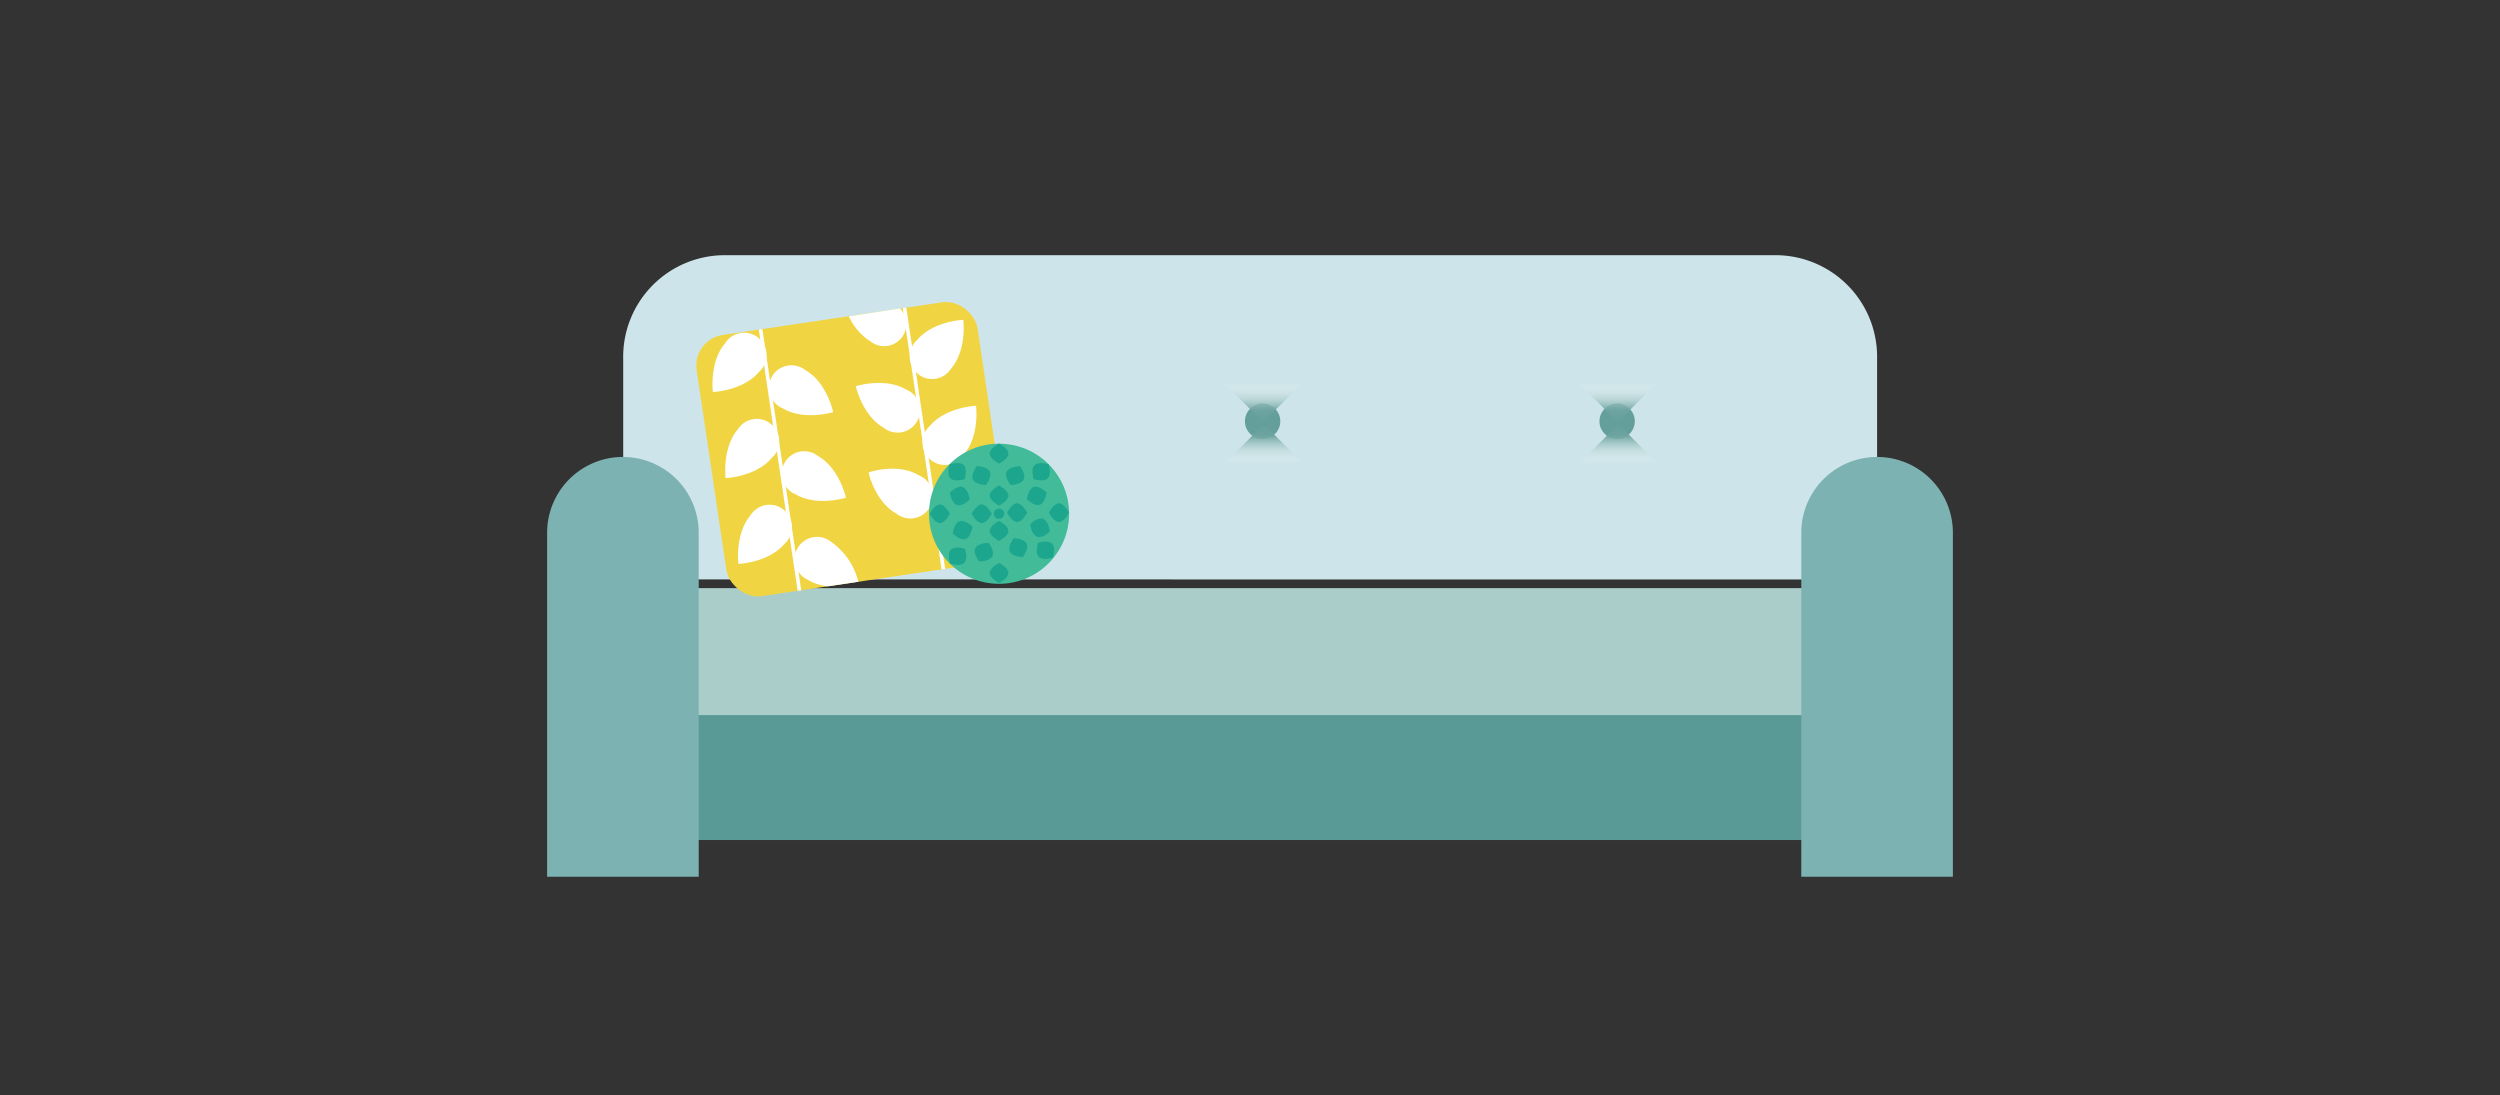 <svg xmlns="http://www.w3.org/2000/svg" xmlns:xlink="http://www.w3.org/1999/xlink" viewBox="0 0 248.71 108.94"><rect x="0" y="0" width="248.71" height="108.94" fill="#333333" stroke="none"/><defs><style>.cls-1{fill:none;opacity:0.8;}.cls-2{fill:#5a9a96;}.cls-3{fill:#cde5ea;}.cls-4{fill:#abcdca;}.cls-5{fill:#7cb3b2;}.cls-6{fill:#f1d441;}.cls-7{fill:#fff;}.cls-8{fill:#42bb99;}.cls-9{fill:#1ca68d;}.cls-10{fill:#659f9c;}.cls-11,.cls-12,.cls-13,.cls-14{fill-rule:evenodd;}.cls-11{fill:url(#Degradado_sin_nombre_10);}.cls-12{fill:url(#Degradado_sin_nombre_10-2);}.cls-13{fill:url(#Degradado_sin_nombre_10-3);}.cls-14{fill:url(#Degradado_sin_nombre_10-4);}</style><linearGradient id="Degradado_sin_nombre_10" x1="161" y1="46.03" x2="161" y2="42.2" gradientUnits="userSpaceOnUse"><stop offset="0" stop-color="#fff" stop-opacity="0"/><stop offset="0" stop-color="#f8fbfb" stop-opacity="0.03"/><stop offset="0.69" stop-color="#6ea4a1" stop-opacity="0.95"/><stop offset="1" stop-color="#659f9c"/></linearGradient><linearGradient id="Degradado_sin_nombre_10-2" x1="2601.33" y1="11034.7" x2="2601.33" y2="11030.87" gradientTransform="translate(2762.27 11072.86) rotate(180)" xlink:href="#Degradado_sin_nombre_10"/><linearGradient id="Degradado_sin_nombre_10-3" x1="125.73" y1="46.03" x2="125.73" y2="42.2" xlink:href="#Degradado_sin_nombre_10"/><linearGradient id="Degradado_sin_nombre_10-4" x1="2636.61" y1="11034.7" x2="2636.61" y2="11030.87" gradientTransform="translate(2762.27 11072.86) rotate(180)" xlink:href="#Degradado_sin_nombre_10"/></defs><title>Insumo_casa_6</title><g id="Capa_2" data-name="Capa 2"><g id="Layer_1" data-name="Layer 1"><rect class="cls-1" width="248.71" height="108.94"/><rect class="cls-2" x="64.77" y="71.03" width="124.89" height="12.54"/><path class="cls-3" d="M186.69,57.65c0-.35.05-.7.05-1.05V35.73a10.11,10.11,0,0,0-9.87-10.34h-105A10.11,10.11,0,0,0,62,35.73V56.59c0,.36,0,.71.05,1.05Z"/><rect class="cls-4" x="68.53" y="58.51" width="111.65" height="12.63"/><path class="cls-5" d="M69.51,87.22V53a7.54,7.54,0,0,0-15.08,0V87.22Z"/><path class="cls-5" d="M194.28,87.22V53a7.54,7.54,0,0,0-15.08,0V87.22Z"/><rect class="cls-6" x="70.63" y="31.56" width="28.25" height="26.27" rx="3.08" ry="3.08" transform="translate(-5.65 12.95) rotate(-8.46)"/><path class="cls-7" d="M97.15,53.77a2.23,2.23,0,1,1-3.37-2.86c1.6-1.89,4.59-2,4.59-2S98.76,51.89,97.15,53.77Z"/><path class="cls-7" d="M95.88,45.23a2.23,2.23,0,1,1-3.37-2.86c1.6-1.89,4.59-2,4.59-2S97.49,43.34,95.88,45.23Z"/><path class="cls-7" d="M94.61,36.68a2.23,2.23,0,1,1-3.37-2.86c1.6-1.89,4.59-2,4.59-2S96.22,34.8,94.61,36.68Z"/><path class="cls-7" d="M91.4,47.28a2.23,2.23,0,1,1-2.2,3.83C87,49.88,86.41,47,86.41,47S89.25,46,91.4,47.28Z"/><path class="cls-7" d="M90.13,38.74a2.23,2.23,0,1,1-2.2,3.83c-2.15-1.23-2.79-4.15-2.79-4.15S88,37.51,90.13,38.74Z"/><path class="cls-7" d="M84.45,31.47A5.79,5.79,0,0,0,86.65,34a2.2,2.2,0,0,0,2.88-3.31Z"/><rect class="cls-7" x="91.74" y="30.5" width="0.36" height="26.27" transform="translate(-5.42 13.99) rotate(-8.46)"/><path class="cls-7" d="M72.14,34.15A2.23,2.23,0,1,1,75.51,37c-1.6,1.89-4.59,2-4.59,2S70.54,36,72.14,34.15Z"/><path class="cls-7" d="M73.41,42.7a2.23,2.23,0,1,1,3.37,2.86c-1.6,1.89-4.59,2-4.59,2S71.81,44.59,73.41,42.7Z"/><path class="cls-7" d="M74.68,51.24a2.23,2.23,0,1,1,3.37,2.86c-1.6,1.89-4.59,2-4.59,2S73.08,53.13,74.68,51.24Z"/><path class="cls-7" d="M77.9,40.64a2.23,2.23,0,1,1,2.2-3.83C82.25,38,82.89,41,82.89,41S80,41.88,77.9,40.64Z"/><path class="cls-7" d="M79.17,49.19a2.23,2.23,0,1,1,2.2-3.83c2.15,1.23,2.79,4.15,2.79,4.15S81.32,50.42,79.17,49.19Z"/><path class="cls-7" d="M80.44,57.73a5,5,0,0,0,1.95.6l3-.45a6.83,6.83,0,0,0-2.74-4,2.23,2.23,0,1,0-2.2,3.83Z"/><rect class="cls-7" x="77.42" y="32.63" width="0.36" height="26.27" transform="translate(-5.89 11.91) rotate(-8.46)"/><circle class="cls-8" cx="99.39" cy="51.11" r="6.97"/><circle class="cls-9" cx="99.39" cy="51.11" r="0.51"/><path class="cls-9" d="M94.5,51.11s-.47.93-1,.93-1-.93-1-.93.47-.93,1-.93S94.5,51.11,94.5,51.11Z"/><path class="cls-9" d="M98.67,51.11s-.47.93-1,.93-1-.93-1-.93.47-.93,1-.93S98.67,51.11,98.67,51.11Z"/><path class="cls-9" d="M102.19,51s-.47.93-1,.93-1-.93-1-.93.47-.93,1-.93S102.19,51,102.19,51Z"/><path class="cls-9" d="M106.35,51s-.47.93-1,.93-1-.93-1-.93.47-.93,1-.93S106.35,51,106.35,51Z"/><path class="cls-9" d="M104.32,46.19s.33,1-.08,1.4-1.4.08-1.4.08-.33-1,.08-1.4S104.32,46.19,104.32,46.19Z"/><path class="cls-9" d="M94.48,46.19s-.33,1,.08,1.4,1.4.08,1.4.08.33-1-.08-1.4S94.48,46.19,94.48,46.19Z"/><path class="cls-9" d="M103.27,54s-.33,1,.08,1.4,1.4.08,1.4.08.33-1-.08-1.4S103.27,54,103.27,54Z"/><path class="cls-9" d="M102.48,52.16s.13,1,.68,1.23,1.29-.54,1.29-.54-.13-1-.68-1.23S102.48,52.16,102.48,52.16Z"/><path class="cls-9" d="M100.85,53.54s-.64.82-.39,1.34,1.29.54,1.29.54.64-.82.39-1.34S100.85,53.54,100.85,53.54Z"/><path class="cls-9" d="M97.18,46.37s-.64.82-.39,1.34,1.29.54,1.29.54.64-.82.39-1.34S97.18,46.37,97.18,46.37Z"/><path class="cls-9" d="M94.5,49s.13,1,.68,1.23,1.29-.54,1.29-.54-.13-1-.68-1.23S94.5,49,94.5,49Z"/><path class="cls-9" d="M97.41,55.86s1,0,1.3-.51S98.34,54,98.34,54s-1,0-1.3.52S97.41,55.86,97.41,55.86Z"/><path class="cls-9" d="M100.53,48.24s1,0,1.3-.51-.37-1.35-.37-1.35-1,0-1.3.52S100.53,48.24,100.53,48.24Z"/><path class="cls-9" d="M102.16,49.67s.74.74,1.28.55.69-1.22.69-1.22-.74-.74-1.29-.55S102.16,49.67,102.16,49.67Z"/><path class="cls-9" d="M94.78,53.07s.74.74,1.28.55.69-1.22.69-1.22-.74-.74-1.29-.55S94.78,53.07,94.78,53.07Z"/><path class="cls-9" d="M96,54.6s.33,1-.08,1.4-1.4.08-1.4.08-.33-1,.08-1.4S96,54.6,96,54.6Z"/><path class="cls-9" d="M99.39,48.3s.93.47.93,1-.93,1-.93,1-.93-.47-.93-1S99.39,48.3,99.39,48.3Z"/><path class="cls-9" d="M99.39,44.13s.93.47.93,1-.93,1-.93,1-.93-.47-.93-1S99.39,44.13,99.39,44.13Z"/><path class="cls-9" d="M99.39,56s.93.47.93,1-.93,1-.93,1-.93-.47-.93-1S99.39,56,99.39,56Z"/><path class="cls-9" d="M99.39,51.82s.93.47.93,1-.93,1-.93,1-.93-.47-.93-1S99.39,51.82,99.39,51.82Z"/><circle class="cls-10" cx="160.88" cy="41.91" r="1.76"/><polyline class="cls-11" points="157.17 46.03 161 42.2 164.83 46.03"/><polyline class="cls-12" points="164.77 38.17 160.94 42 157.11 38.17"/><circle class="cls-10" cx="125.61" cy="41.91" r="1.76"/><polyline class="cls-13" points="121.9 46.03 125.73 42.2 129.56 46.03"/><polyline class="cls-14" points="129.49 38.17 125.66 42 121.83 38.17"/></g></g></svg>